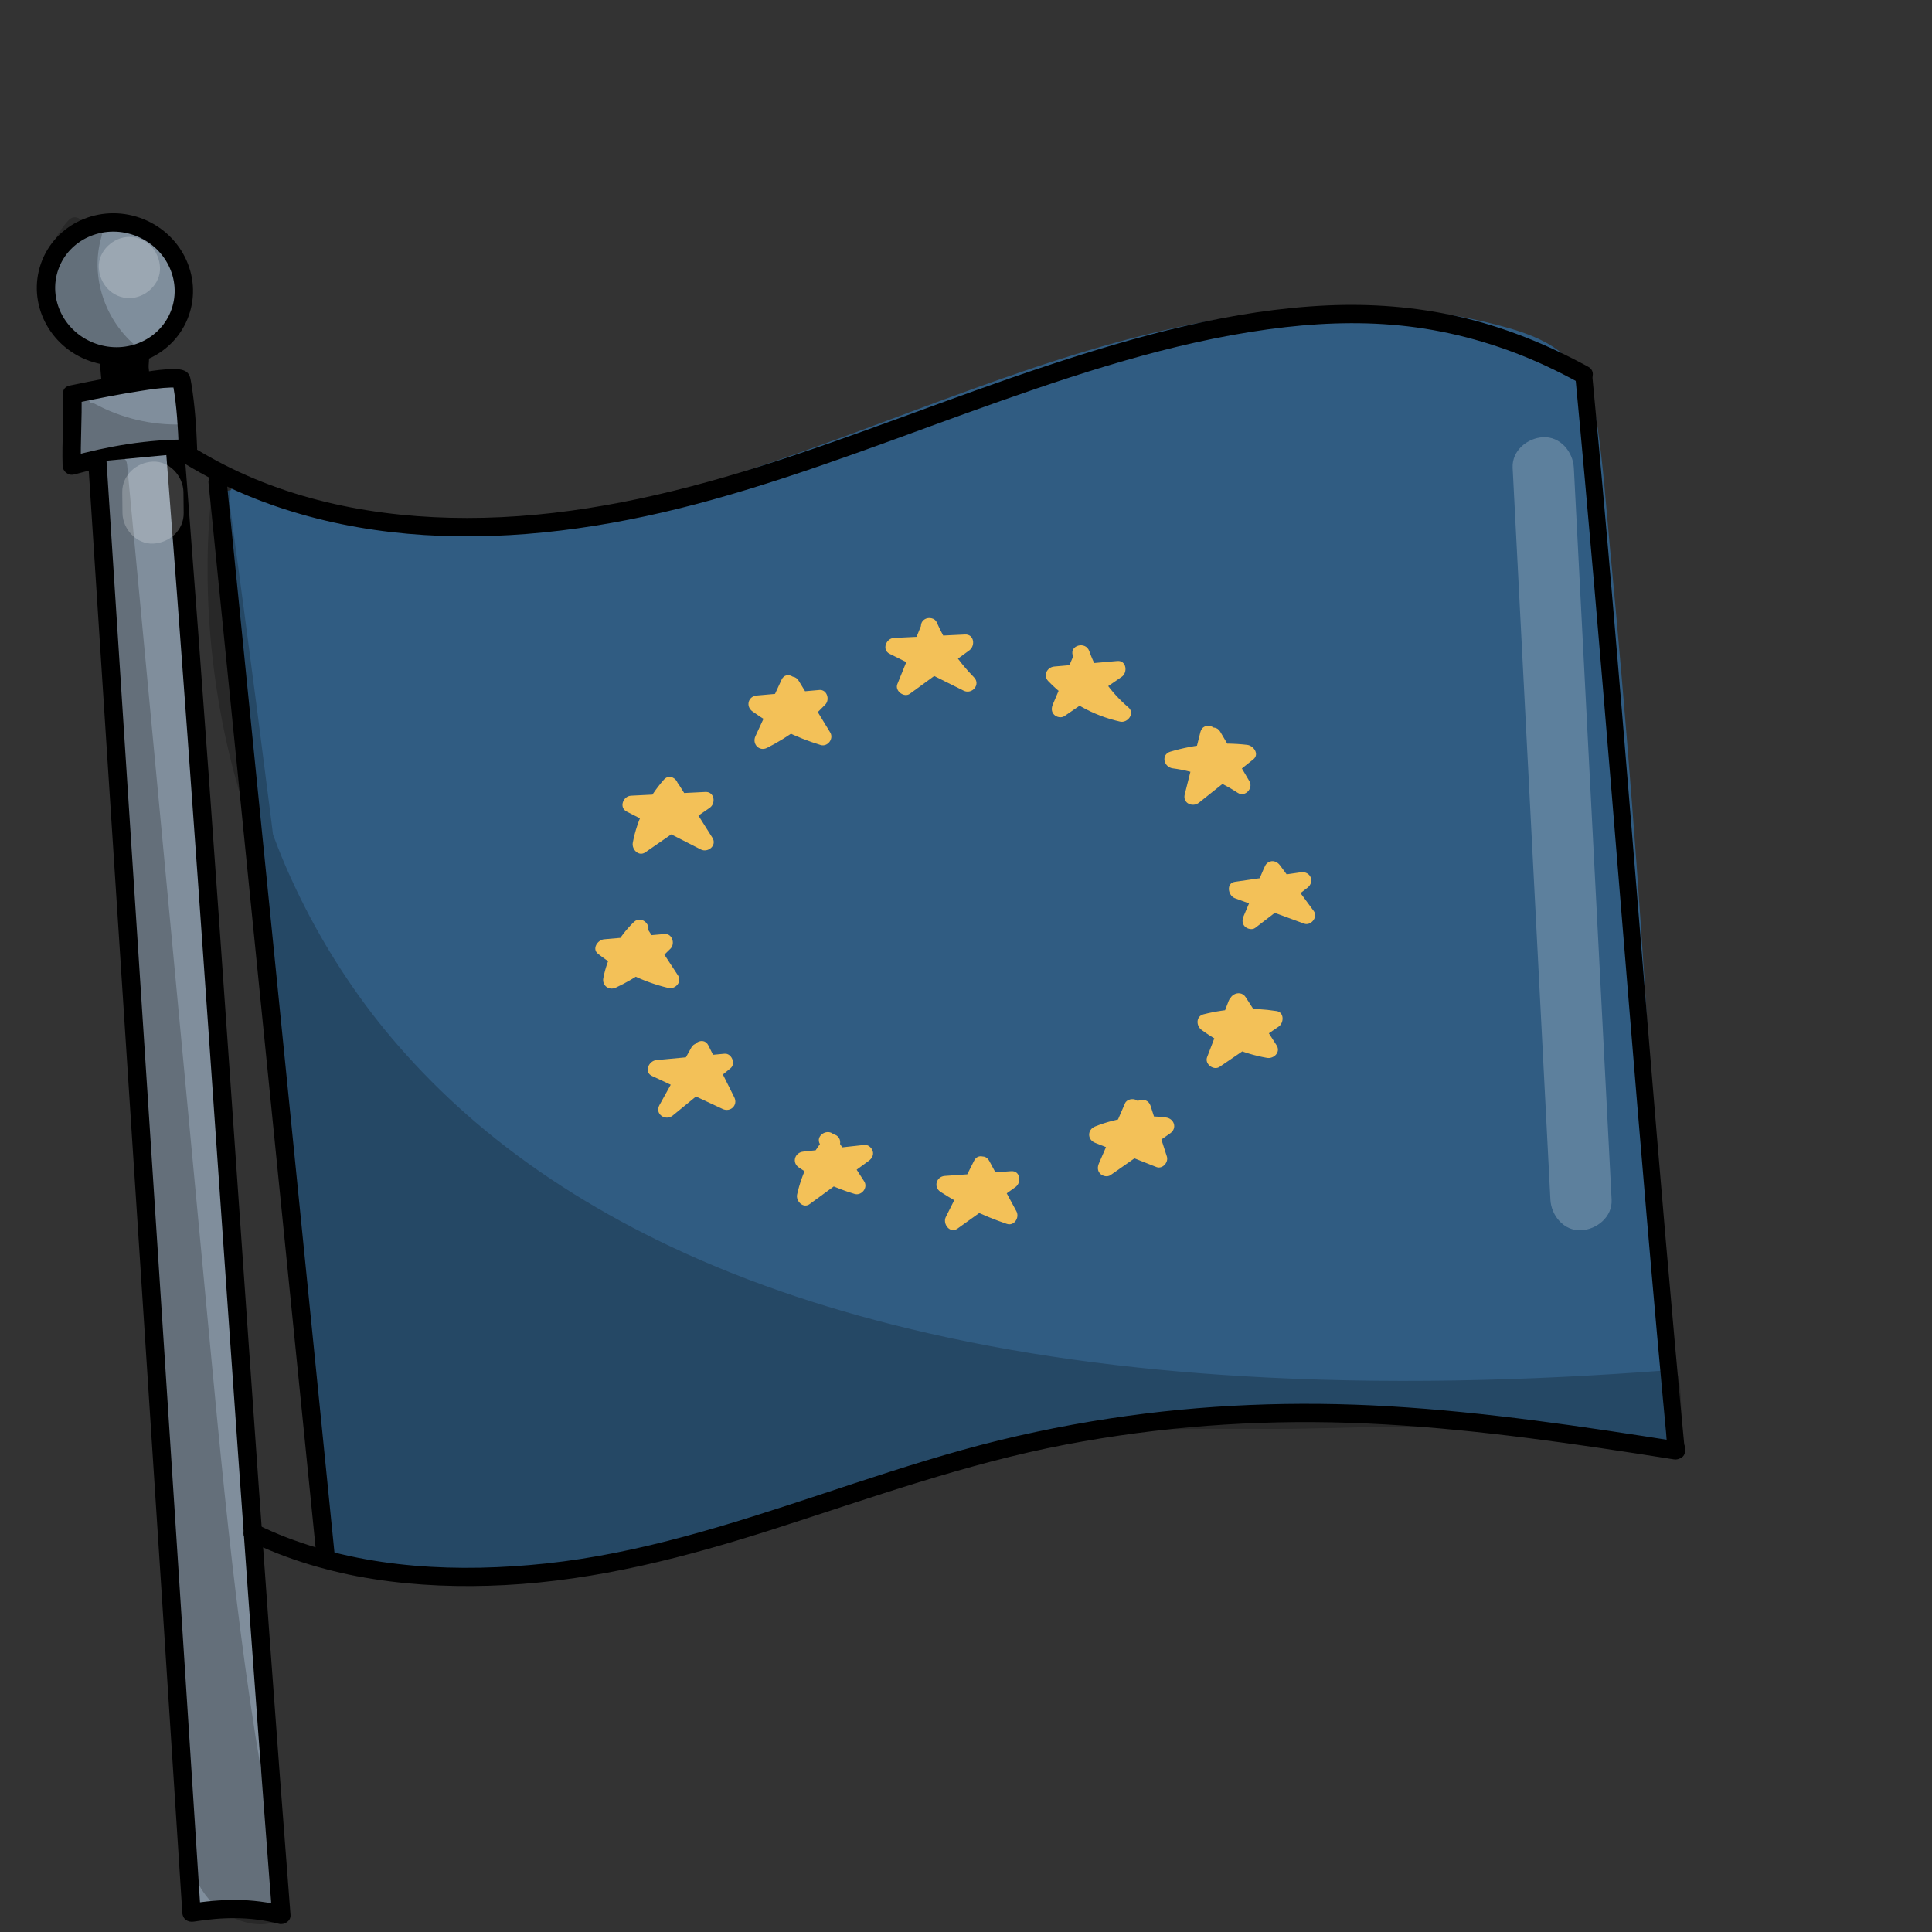 <?xml version="1.0" encoding="utf-8"?>
<!-- Generator: Adobe Adobe Illustrator 24.2.0, SVG Export Plug-In . SVG Version: 6.00 Build 0)  -->
<svg version="1.1" xmlns="http://www.w3.org/2000/svg" xmlns:xlink="http://www.w3.org/1999/xlink" x="0px" y="0px"
	 viewBox="0 0 1700.79 1700.79" style="enable-background:new 0 0 1700.79 1700.79;" xml:space="preserve">
<rect x="0" y="0" width="1700.79" height="1700.79" fill="#333333" stroke="none"/>
<style type="text/css">
	.st0{fill:#305C82;}
	.st1{fill:#808E9C;}
	.st2{fill:#7F8E9C;stroke:#000000;stroke-width:16.166;stroke-miterlimit:10;}
	.st3{opacity:0.22;}
	.st4{fill:#FFFFFF;}
	.st5{fill:#F3C158;}
</style>
<g id="Ebene_10">
</g>
<g id="Ebene_4">
</g>
<g id="Ebene_9">
	<g>
		<path class="st0" d="M204.49,438.62c35.62,307.91,65.97,616.42,91.02,925.37c105.67,29.72,218.95,16.03,325.26-11.28
			c106.32-27.3,208.99-67.87,315.94-92.57c171.48-39.61,352.5-37.27,522.9,6.77c-9.25-290.59-28.69-580.85-58.27-870.08
			c-2.64-25.8-6.14-53.44-23.41-72.78c-13.68-15.32-33.9-22.91-53.65-28.52c-122.8-34.89-254.87-13.75-376.83,23.97
			s-238.72,91.63-362.21,123.99s-258.58,41.76-375.78-8.84"/>
		<g>
			<path class="st0" d="M196.99,438.62c13.88,120.02,26.97,240.13,39.25,360.32c12.28,120.19,23.76,240.47,34.43,360.81
				c6.04,68.06,11.81,136.14,17.34,204.24c0.27,3.34,2.14,6.3,5.51,7.23c150.92,41.98,306.95-1.4,451.47-47.23
				c74.66-23.68,149.2-48.27,226.14-63.58c75.21-14.97,151.97-21.81,228.64-20.74c86.98,1.22,173.62,12.79,257.87,34.47
				c4.58,1.18,9.65-2.27,9.49-7.23c-4.8-150.28-12.29-300.46-22.52-450.47c-5.09-74.59-10.84-149.13-17.27-223.61
				c-3.21-37.24-6.6-74.47-10.15-111.68c-3.38-35.39-5.7-71.19-11.02-106.35c-4.58-30.3-16.72-57.52-44.58-72.85
				c-13.79-7.58-29.1-12.14-44.25-16.1c-16.37-4.28-32.98-7.6-49.72-10.03c-68.78-10-138.63-5.38-206.74,7.39
				c-140.28,26.29-270.12,87.78-405.14,131.64c-126.6,41.13-265.83,67.69-396.65,29.66c-15.58-4.53-30.92-9.94-45.83-16.33
				c-8.78-3.76-16.43,9.16-7.57,12.95c123.04,52.71,261.92,41.8,388.41,7.78c136.15-36.62,263.89-98.74,400.12-135.09
				c66.77-17.81,135.62-29.51,204.9-28.46c34.66,0.52,69.23,4.3,103,12.19c28.98,6.77,62.95,14.95,78.34,43.16
				c7.02,12.86,9.91,27.74,11.81,42.12c2.25,17,3.63,34.14,5.33,51.2c3.69,37.2,7.21,74.41,10.57,111.64
				c6.64,73.63,12.62,147.32,17.94,221.06c10.71,148.3,18.76,296.8,24.15,445.39c0.66,18.26,1.28,36.53,1.87,54.79
				c3.16-2.41,6.33-4.82,9.49-7.23c-148.96-38.32-305.42-45.23-457.21-20.47c-77.32,12.61-152.21,34.96-226.74,58.66
				c-73.65,23.41-147.34,47.65-223.39,62.13c-84.67,16.12-173.03,20.06-256.77-3.23c1.84,2.41,3.67,4.82,5.51,7.23
				c-9.77-120.42-20.33-240.78-31.71-361.06c-11.37-120.28-23.55-240.49-36.53-360.6c-7.34-67.93-14.94-135.83-22.79-203.7
				C210.89,429.14,195.88,429.03,196.99,438.62L196.99,438.62z"/>
		</g>
	</g>
</g>
<g id="Ebene_7">
	<g>
		<path class="st1" d="M63.65,347.57c0.5,14.71-0.96,47.61-0.46,62.32c33.16-9.1,65.77-15.31,102.29-14.86
			c-1.4-40.83-5.87-60.8-5.87-60.8s0.72-7.15-96.26,13.02"/>
		<g>
			<path d="M55.56,347.57c0.64,20.77-1.1,41.55-0.46,62.32c0.16,5.23,5.04,9.21,10.23,7.79c32.81-8.96,66.04-14.88,100.14-14.57
				c4.26,0.04,8.24-3.74,8.08-8.08c-0.68-18.95-1.98-37.95-5.01-56.68c-0.25-1.57-0.5-3.14-0.83-4.7c-0.2-0.99-0.67-3.71-0.03,0.58
				c-0.36-2.39-0.76-4.24-2.57-6.01c-3.02-2.96-7.62-3.23-11.59-3.29c-8.59-0.12-17.26,1.22-25.74,2.4
				c-22.35,3.11-44.52,7.56-66.6,12.14c-10.18,2.11-5.87,17.7,4.3,15.59c19.55-4.06,39.15-7.95,58.89-11
				c8.66-1.34,16.81-2.62,26.32-2.92c1.92-0.06,3.84,0.16,5.74,0.11c1.4-0.03-2.57-0.66-0.47-0.03c1.35,0.41,0.46,0.31-0.95-0.49
				c-2.09-1.18-2.48-3.56-3.49-6.49c0.6,1.74,0.73,4.33,1.05,6.16c3.01,17.22,4.16,36.26,4.82,54.64c2.69-2.69,5.39-5.39,8.08-8.08
				c-35.46-0.32-70.32,5.83-104.44,15.15c3.41,2.6,6.82,5.2,10.23,7.79c-0.64-20.77,1.1-41.55,0.46-62.32
				C71.41,337.19,55.24,337.15,55.56,347.57L55.56,347.57z"/>
		</g>
	</g>
	<g>
		<path class="st1" d="M85.71,406.34c27.24,423.33,55.64,854.18,82.88,1277.51c26.8-4.36,49.92-5.91,79.1,1.96
			c-33.09-422.61-60.12-863.36-93.21-1285.97"/>
		<g>
			<path d="M77.62,406.34c10.7,166.32,21.51,332.64,32.33,498.95c10.81,165.97,21.63,331.95,32.4,497.92
				c6.07,93.54,12.12,187.09,18.14,280.63c0.36,5.66,4.85,8.66,10.23,7.79c25.28-4.06,49.88-4.58,74.8,1.96
				c4.74,1.24,10.65-2.43,10.23-7.79c-6.49-82.89-12.7-165.8-18.74-248.73c-6.13-84.16-12.09-168.33-17.98-252.5
				c-5.89-84.05-11.71-168.11-17.59-252.16c-5.86-83.82-11.76-167.65-17.82-251.46c-6.04-83.47-12.23-166.93-18.69-250.38
				c-0.79-10.25-1.59-20.5-2.39-30.74c-0.81-10.3-16.98-10.39-16.17,0c6.49,82.89,12.7,165.8,18.74,248.73
				c6.13,84.16,12.09,168.33,17.98,252.5c5.89,84.05,11.71,168.11,17.59,252.16c5.86,83.82,11.76,167.65,17.82,251.46
				c6.04,83.47,12.23,166.93,18.69,250.38c0.79,10.25,1.59,20.5,2.39,30.74c3.41-2.6,6.82-5.2,10.23-7.79
				c-27.85-7.31-55.19-6.49-83.39-1.96c3.41,2.6,6.82,5.2,10.23,7.79c-10.7-166.32-21.51-332.64-32.33-498.95
				c-10.81-165.97-21.63-331.95-32.4-497.92c-6.07-93.54-12.12-187.09-18.14-280.63C93.12,396.01,76.95,395.93,77.62,406.34
				L77.62,406.34z"/>
		</g>
	</g>
	<g>
		<g>
			<path d="M86.69,315.87c2.66,8.47,1.42,17.7,4.09,26.2c3.1,9.89,18.71,5.67,15.59-4.3c-2.66-8.47-1.42-17.7-4.09-26.2
				C99.18,301.68,83.57,305.9,86.69,315.87L86.69,315.87z"/>
		</g>
	</g>
	<g>
		<g>
			<path d="M114.84,312.63c0.34,2.08,0.19,4.45-0.05,6.83c-0.35,3.37,0.11,6.64,0.66,9.97c0.71,4.31,6.05,6.72,9.94,5.65
				c4.57-1.26,6.36-5.62,5.65-9.94c-0.34-2.08-0.19-4.45,0.05-6.83c0.35-3.37-0.11-6.64-0.66-9.97c-0.71-4.31-6.05-6.72-9.94-5.65
				C115.91,303.94,114.12,308.3,114.84,312.63L114.84,312.63z"/>
		</g>
	</g>
	<g>
		<g>
			<path d="M163.65,408.81c67.65,41.07,145.96,59.99,224.57,62.92c80.73,3.01,161.29-10.24,238.88-31.81
				c86.53-24.07,170.03-57.46,254.66-87.24c80.93-28.48,164.43-54.98,250.02-64.69c38.13-4.33,76.92-5,115,0.26
				c39.54,5.47,78.18,17.13,114.36,33.96c9.81,4.56,19.43,9.48,28.92,14.67c9.13,4.99,17.3-8.96,8.16-13.96
				c-36.2-19.78-74.78-35.36-115.08-44.42c-37.5-8.43-76.1-11.35-114.47-9.63c-84.15,3.78-167.19,26.74-246.76,53.03
				c-85.23,28.15-168.44,62.12-254.08,89.06c-78.58,24.72-159.32,42.92-241.97,44.85c-78.3,1.84-158.12-10.76-228.4-46.62
				c-8.73-4.45-17.27-9.25-25.65-14.34C162.89,389.44,154.76,403.41,163.65,408.81L163.65,408.81z"/>
		</g>
	</g>
	<g>
		<g>
			<path d="M218.52,1356.18c69.6,34.1,149.01,43.17,225.68,39.22c81.65-4.21,160.15-24.69,237.67-49.55
				c84.78-27.19,168.55-57.44,256.24-74.14c82.34-15.68,166.03-21.95,249.79-19.17c84.44,2.8,168.31,14.05,251.73,26.86
				c11.29,1.74,22.58,3.5,33.87,5.29c10.18,1.61,14.56-13.97,4.3-15.59c-84.4-13.33-169.12-25.99-254.48-31.08
				c-82.31-4.9-164.72-1.75-246.26,10.68c-43.84,6.68-87.22,15.85-129.95,27.75c-42.37,11.8-84.1,25.74-125.85,39.54
				c-78.65,25.99-157.93,51.63-240.67,60.38c-76.33,8.07-156.27,4.7-228.58-23.04c-8.62-3.31-17.05-7.03-25.34-11.09
				C217.38,1337.66,209.17,1351.6,218.52,1356.18L218.52,1356.18z"/>
		</g>
	</g>
	<g>
		<g>
			<path d="M183.54,424.82c12.41,123.37,24.81,246.75,37.22,370.12c12.34,122.71,24.68,245.42,37.02,368.13
				c6.94,68.98,13.87,137.97,20.81,206.95c0.44,4.34,3.4,8.08,8.08,8.08c4.03,0,8.52-3.71,8.08-8.08
				c-12.41-123.37-24.81-246.75-37.22-370.12c-12.34-122.71-24.68-245.42-37.02-368.13c-6.94-68.98-13.87-137.97-20.81-206.95
				c-0.44-4.34-3.4-8.08-8.08-8.08C187.59,416.73,183.1,420.45,183.54,424.82L183.54,424.82z"/>
		</g>
	</g>
	
		<ellipse transform="matrix(0.333 -0.943 0.943 0.333 -172.859 265.303)" class="st2" cx="101.14" cy="254.86" rx="58.7" ry="60.91"/>
	<g>
		<g>
			<path d="M109.12,333.68c2.07-0.39,4.15-0.77,6.22-1.16c1.89-0.35,3.89-2.11,4.83-3.71c1.01-1.73,1.44-4.29,0.81-6.23
				c-0.63-1.96-1.84-3.84-3.71-4.83c-2.01-1.06-3.99-1.23-6.23-0.81c-2.07,0.39-4.15,0.77-6.22,1.16c-1.89,0.35-3.89,2.11-4.83,3.71
				c-1.01,1.73-1.44,4.29-0.81,6.23c0.63,1.96,1.84,3.84,3.71,4.83C104.9,333.93,106.88,334.1,109.12,333.68L109.12,333.68z"/>
		</g>
	</g>
	<g class="st3">
		<path d="M196.55,419.4c0,0-165.24,906.03,1273.27,794.87c4.54,21.81-0.62,38.51,5.84,62.62
			c-132.47-22.04-169.6-32.45-286.62-28.01s-242.81-10.18-350.94,32.15c-206.02,80.66-384.27,93.86-449.97,102
			c-20.47,2.54-85.1-0.11-101.47-13.01c-17-13.4,53.85,148.93-95.05-945.21"/>
		<g>
			<path d="M188.76,417.25c-1.58,8.68-2.52,17.52-3.37,26.29c-2.12,21.82-2.89,43.77-2.64,65.68c0.36,32.59,3.11,65.12,7.96,97.35
				c5.92,39.35,15.26,78.19,28.11,115.85c14.93,43.74,34.5,85.94,58.61,125.38c27.66,45.24,61.22,86.9,99.28,123.8
				c44.41,43.06,94.88,79.77,148.65,110.26c65.88,37.35,136.75,65.64,209.31,87.05c90.44,26.68,183.8,42.8,277.54,52.24
				c118.93,11.98,238.83,13.01,358.16,7.4c33.18-1.56,66.34-3.66,99.46-6.21c-2.6-1.98-5.2-3.96-7.79-5.93
				c4.05,20.76,0.56,41.89,5.84,62.62c3.31-3.31,6.63-6.63,9.94-9.94c-58.68-9.78-117.35-21.85-176.72-26.81
				c-63.05-5.27-126.38-0.38-189.54-0.52c-72.02-0.15-145.01-1.44-215.82,13.74c-37,7.93-71.4,22.76-106.97,35.24
				c-35.49,12.45-71.47,23.5-107.8,33.2c-96.35,25.72-194.64,40.5-293.65,51.1c-22.08,2.36-45.62,0.76-67.47-2.81
				c-9.38-1.53-19.49-3.25-27.73-8.21c-2.51-1.51,3.94,1.83-1.53-1.1c-0.07-0.04-0.12-0.1-0.19-0.14c-0.16-0.08-0.3-0.2-0.45-0.28
				c-4.43-2.51-10.18-1.58-12.9,2.97c-5.12,8.59,5.89,19.31,13.72,11.57c5.32-5.26,5.16-16.04,5.64-22.77
				c1.53-21.28,0.68-42.79-0.18-64.08c-1.88-46.39-5.58-92.71-9.67-138.96c-7.13-80.7-15.86-161.25-25.15-241.72
				C247,784.46,231.07,659.58,214.5,534.79c-4.97-37.38-10-74.76-15.08-112.13c-0.59-4.36-6.13-6.65-9.94-5.65
				c-4.68,1.23-6.23,5.64-5.65,9.94c18.23,134,35.81,268.09,51.97,402.35c10.72,89.05,20.88,178.18,29.55,267.46
				c5.22,53.81,10.01,107.7,13.14,161.67c1.59,27.38,3,54.9,2.36,82.34c-0.15,6.4-0.47,12.79-1.11,19.16
				c-0.06,0.56-0.14,1.12-0.2,1.68c-0.17,1.73,0.49-2.74,0.06-0.51c-0.16,0.82-0.25,1.65-0.42,2.47c-0.23,1.17-0.7,2.35-0.88,3.52
				c-0.29,1.89,1.37-2.12-0.05-0.09c1.4-2,3.24-3.52,6.21-3.5c2.97,0.02,5.45,1.84,6.47,3.54c0.58,0.97,0.96,3.12,0.96,3.21
				c0.08,4.16-4.22,7.85-9.02,6.68c1.55,0.38-2.8-1.17-0.44-0.08c-3.61-1.67-0.42-0.24,0.82,0.62c1.56,1.08,3.21,1.97,4.93,2.77
				c4.66,2.17,9.57,3.74,14.55,4.98c12.14,3.01,24.73,4.49,37.18,5.51c36.07,2.97,71.31-2.11,107.06-6.42
				c51.73-6.23,103.24-14.24,154.26-24.87c69.05-14.39,137.18-33.36,203.54-57.3c33.79-12.19,66.46-25.39,101.84-32.44
				c34.88-6.94,70.43-9.76,105.93-10.99c36.06-1.25,72.14-0.82,108.21-0.8c34.6,0.02,69.13-1.48,103.72-1.91
				c52.06-0.64,103.18,4.23,154.51,12.64c31.54,5.17,63.01,10.76,94.54,16.01c5.98,1,11.58-3.53,9.94-9.94
				c-5.25-20.58-1.79-41.85-5.84-62.62c-0.63-3.23-4.48-6.19-7.79-5.93c-125.46,9.66-251.63,12.86-377.3,5.25
				c-98.64-5.98-197.1-18.67-293.22-41.94c-76.17-18.44-151.01-43.52-221.41-78.14c-57.15-28.1-111.57-62.54-159.56-103.66
				c-21.36-18.3-41.57-37.93-60.39-58.84c-17.68-19.64-32.49-38.31-47.3-59.66c-13.89-20.02-26.58-40.88-37.98-62.41
				c-5.37-10.15-10.46-20.45-15.26-30.88c-5.12-11.13-8.26-18.5-12.55-29.37c-15.11-38.23-26.47-77.92-34.14-118.3
				c-1.71-8.99-3.24-18.01-4.58-27.05c-0.33-2.19-0.64-4.39-0.95-6.58c-0.13-0.91-0.25-1.81-0.37-2.72
				c0.34,2.54-0.19-1.47-0.28-2.17c-0.55-4.24-1.05-8.49-1.52-12.75c-1.74-15.89-2.94-31.84-3.59-47.82
				c-0.98-24.37-0.71-48.81,1.07-73.14c0.56-7.69,1.28-15.37,2.21-23.03c0.16-1.35,0.35-2.7,0.51-4.06
				c0.27-2.17-0.36,2.46-0.05,0.38c0.08-0.57,0.16-1.15,0.24-1.72c0.22-1.51,0.45-3.01,0.69-4.51c0.08-0.5,0.16-1,0.25-1.5
				C206.2,411.38,190.62,407.02,188.76,417.25L188.76,417.25z"/>
		</g>
	</g>
	<g class="st3">
		<path d="M81.55,206.15c-11.24,37.14,2.91,81,34.08,105.64c-25.89-0.53-51.08-17.31-61.52-40.97s-5.51-52.86,12.02-71.29"/>
		<g>
			<path d="M73.76,204c-11.92,40.63,3.25,87.06,36.16,113.5c1.91-4.6,3.81-9.2,5.72-13.8c-22.76-0.74-44.35-14.94-53.93-35.64
				c-9.48-20.49-5.13-46.36,10.15-62.83c7.07-7.62-4.34-19.08-11.43-11.43c-20.09,21.66-25.37,54.13-13.28,81.09
				c11.88,26.48,39.75,44.05,68.49,44.97c6.55,0.21,11.28-9.33,5.72-13.8c-28.63-23.01-42.45-62.18-32-97.78
				C92.28,198.29,76.68,194.02,73.76,204L73.76,204z"/>
		</g>
	</g>
	<g class="st3">
		<path d="M79.34,362.46c24.66,13.51,52.95,20.26,80.82,19.3c-23.46,4.06-46.91,8.13-70.37,12.19c-4.51,0.78-9.28,1.54-13.64-0.04
			c-6.82-2.48-10.58-10.2-10.58-17.33c0-7.13,2.94-13.83,5.84-20.29"/>
		<g>
			<path d="M75.26,369.44c26.02,14.06,55.31,21.25,84.9,20.4c-0.72-5.29-1.43-10.58-2.15-15.88c-20.52,3.56-41.05,7.11-61.57,10.67
				c-6.31,1.09-17.05,5.3-21.15-1.72c-4.11-7.02,0.16-15.93,3.11-22.54c1.78-3.98,1.16-8.69-2.9-11.06
				c-3.45-2.02-9.27-1.11-11.06,2.9c-4.62,10.37-9.29,21.77-5.57,33.2c3.59,11.05,13.14,18.18,24.91,17.43
				c12.82-0.81,25.81-4.16,38.46-6.35c13.36-2.31,26.71-4.63,40.07-6.94c9.03-1.56,6.85-16.14-2.15-15.88
				c-26.78,0.77-53.16-5.45-76.74-18.19C74.26,350.53,66.09,364.49,75.26,369.44L75.26,369.44z"/>
		</g>
	</g>
	<g class="st3">
		<path d="M103.77,408.75c24.1,255.69,48.21,511.37,72.31,767.06c15.98,169.51,32.04,339.57,69.72,506.18
			c-20.91,10.96-48.56-2.48-61.32-22.75c-12.76-20.27-14.52-45.03-15.93-68.65c-23.51-394.67-47.02-789.35-70.54-1184.02"/>
		<g>
			<path d="M95.69,408.75c15.83,167.93,31.66,335.85,47.49,503.78c7.88,83.54,15.75,167.08,23.63,250.62
				c7.73,82,15.35,164.03,25.3,245.8c11.24,92.35,25.43,184.4,45.89,275.19c1.24-3.04,2.48-6.09,3.71-9.13
				c-13.24,6.52-29.19,0.82-39.85-8.12c-13.72-11.52-19.52-28.9-22.39-46.05c-3.28-19.56-3.42-39.76-4.59-59.52
				c-1.31-22.07-2.63-44.14-3.94-66.2c-5.23-87.85-10.47-175.69-15.7-263.54c-5.26-88.27-10.52-176.54-15.78-264.81
				c-5.23-87.85-10.47-175.69-15.7-263.54c-5.23-87.85-10.47-175.69-15.7-263.54c-0.66-11.03-1.31-22.07-1.97-33.1
				c-0.62-10.34-16.79-10.41-16.17,0c5.41,90.82,10.82,181.63,16.23,272.45c5.39,90.39,10.77,180.79,16.16,271.18
				s10.77,180.79,16.16,271.18c5.41,90.82,10.82,181.63,16.23,272.45c1.34,22.49,2.68,44.98,4.02,67.48
				c1.24,20.89,1.67,42.05,5,62.75c2.86,17.81,9.04,35.88,21.53,49.31c10.75,11.55,25.96,19.65,41.84,20.55
				c7.99,0.45,15.65-1.44,22.79-4.95c3.29-1.62,4.46-5.81,3.71-9.13c-36.27-160.89-52.55-325.22-68.02-489.14
				c-15.76-166.98-31.48-333.96-47.22-500.94c-8.83-93.67-17.66-187.34-26.49-281C110.88,398.49,94.71,398.38,95.69,408.75
				L95.69,408.75z"/>
		</g>
	</g>
	<g class="st3">
		<g>
			<path class="st4" d="M1331.61,411.82c4.32,83.78,8.65,167.55,12.97,251.33s8.65,167.55,12.97,251.33
				c2.44,47.21,4.87,94.41,7.31,141.62c0.73,14.05,11.87,27.62,26.94,26.94c13.98-0.63,27.72-11.87,26.94-26.94
				c-4.32-83.78-8.65-167.55-12.97-251.33s-8.65-167.55-12.97-251.33c-2.44-47.21-4.87-94.41-7.31-141.62
				c-0.73-14.05-11.87-27.62-26.94-26.94C1344.58,385.5,1330.84,396.74,1331.61,411.82L1331.61,411.82z"/>
		</g>
	</g>
	<g class="st3">
		<g>
			<path class="st4" d="M113.91,262.41c14.09,0,27.6-12.39,26.94-26.94c-0.65-14.6-11.84-26.94-26.94-26.94
				c-14.09,0-27.6,12.39-26.94,26.94C87.62,250.07,98.81,262.41,113.91,262.41L113.91,262.41z"/>
		</g>
	</g>
	<g class="st3">
		<g>
			<path class="st4" d="M107.62,433.32c0.07,6.1,0.13,12.2,0.2,18.3c0.15,14.09,12.28,27.6,26.94,26.94
				c14.47-0.65,27.11-11.84,26.94-26.94c-0.07-6.1-0.13-12.2-0.2-18.3c-0.15-14.09-12.28-27.6-26.94-26.94
				C120.09,407.03,107.45,418.22,107.62,433.32L107.62,433.32z"/>
		</g>
	</g>
</g>
<g id="Ebene_8">
</g>
<g id="Ebene_12">
</g>
<g id="Ebene_13">
	<g>
		<g>
			<path d="M1386.65,329.9c11.69,122.99,22.09,246.1,32.22,369.23c10.2,123.92,20.12,247.87,30.75,371.76
				c5.9,68.69,12.02,137.37,18.54,206c0.91,9.53,15.91,9.62,15,0c-11.69-122.99-22.09-246.1-32.22-369.23
				c-10.2-123.92-20.12-247.87-30.75-371.76c-5.9-68.69-12.02-137.37-18.54-206C1400.74,320.37,1385.73,320.28,1386.65,329.9
				L1386.65,329.9z"/>
		</g>
	</g>
</g>
<g id="Ebene_11">
	<g>
		<path class="st5" d="M952.78,577.9c-6.49,15.33-12.98,30.67-19.47,46c16.77-11.5,33.55-23.01,50.32-34.51
			c-18.51,1.63-37.03,3.25-55.54,4.88c15.99,16.91,37.17,28.84,59.92,33.74c-16.57-13.91-29.27-32.38-36.35-52.82"/>
		<g>
			<path class="st5" d="M946.31,574.12c-6.49,15.33-12.98,30.67-19.47,46c-1.32,3.13-1.4,6.52,1.17,9.09
				c2.23,2.23,6.37,3.04,9.09,1.17c16.77-11.5,33.55-23.01,50.32-34.51c5.56-3.81,4.25-14.68-3.79-13.98
				c-18.51,1.63-37.03,3.25-55.54,4.88c-6.35,0.56-10.05,7.85-5.3,12.8c17.07,17.79,39.16,30.3,63.23,35.67
				c6.75,1.51,13.38-7.36,7.3-12.54c-15.59-13.28-27.57-30.17-34.42-49.51c-3.2-9.04-17.7-5.15-14.46,3.99
				c7.69,21.73,20.7,41.16,38.28,56.13c2.43-4.18,4.86-8.36,7.3-12.54c-21.71-4.84-41.2-15.75-56.61-31.81
				c-1.77,4.27-3.54,8.54-5.3,12.8c18.51-1.63,37.03-3.25,55.54-4.88c-1.26-4.66-2.52-9.32-3.79-13.98
				c-16.77,11.5-33.55,23.01-50.32,34.51c3.42,3.42,6.84,6.84,10.26,10.26c6.49-15.33,12.98-30.67,19.47-46
				c1.59-3.76,1.1-7.99-2.69-10.26C953.44,569.55,947.89,570.39,946.31,574.12L946.31,574.12z"/>
		</g>
	</g>
	<g>
		<path class="st5" d="M818.08,552.81c-6.97,17.15-13.93,34.3-20.9,51.45c17.44-12.73,34.89-25.46,52.33-38.2
			c-20.86,1.01-41.72,2.02-62.57,3.03c21.72,10.81,43.43,21.62,65.15,32.43c-14.32-14.36-25.93-31.43-34.01-50.03"/>
		<g>
			<path class="st5" d="M810.85,550.82c-6.97,17.15-13.93,34.3-20.9,51.45c-2.4,5.9,5.92,12.19,11.02,8.47
				c17.44-12.73,34.89-25.47,52.33-38.2c5.49-4.01,4.34-14.37-3.79-13.98c-20.86,1.01-41.72,2.02-62.57,3.03
				c-6.93,0.34-10.85,10.46-3.79,13.98c21.72,10.81,43.43,21.62,65.15,32.43c7.42,3.69,15.31-5.47,9.09-11.78
				c-13.89-14.08-24.86-30.42-32.84-48.51c-1.65-3.74-7.03-4.53-10.26-2.69c-3.85,2.19-4.32,6.58-2.69,10.26
				c8.46,19.19,20.45,36.62,35.19,51.55c3.03-3.93,6.06-7.85,9.09-11.78c-21.72-10.81-43.43-21.62-65.15-32.43
				c-1.26,4.66-2.52,9.32-3.79,13.98c20.86-1.01,41.72-2.02,62.57-3.03c-1.26-4.66-2.52-9.32-3.79-13.98
				c-17.44,12.73-34.89,25.47-52.33,38.2c3.67,2.82,7.34,5.65,11.02,8.47c6.97-17.15,13.93-34.3,20.9-51.45
				c1.54-3.78-1.67-8.21-5.24-9.23C815.8,544.36,812.36,547.08,810.85,550.82L810.85,550.82z"/>
		</g>
	</g>
	<g>
		<path class="st5" d="M694.55,602.06c-7.68,16.61-15.37,33.21-23.05,49.82c18.58-9.27,35.51-21.85,49.76-36.97
			c-18.36,1.62-36.71,3.24-55.07,4.87c17.58,12.8,37.35,22.58,58.19,28.81c-9.26-15.2-18.53-30.4-27.79-45.59"/>
		<g>
			<path class="st5" d="M688.08,598.27c-7.68,16.61-15.37,33.21-23.05,49.82c-3.14,6.79,3.28,13.79,10.26,10.26
				c19.13-9.67,36.5-22.61,51.27-38.14c4.14-4.35,1.49-13.4-5.3-12.8c-18.36,1.62-36.71,3.24-55.07,4.87
				c-7.61,0.67-9.94,9.54-3.79,13.98c18.21,13.13,38.5,23.04,59.98,29.57c6.24,1.9,11.84-5.49,8.47-11.02
				c-9.26-15.2-18.53-30.4-27.79-45.59c-5.02-8.23-18-0.7-12.95,7.57c9.26,15.2,18.53,30.4,27.79,45.59
				c2.82-3.67,5.65-7.34,8.47-11.02c-20.29-6.17-39.19-15.66-56.4-28.06c-1.26,4.66-2.52,9.32-3.79,13.98
				c18.36-1.62,36.71-3.24,55.07-4.87c-1.77-4.27-3.54-8.54-5.3-12.8c-13.97,14.69-30.14,26.65-48.24,35.8
				c3.42,3.42,6.84,6.84,10.26,10.26c7.68-16.61,15.37-33.21,23.05-49.82C705.06,597.14,692.13,589.51,688.08,598.27L688.08,598.27z
				"/>
		</g>
	</g>
	<g>
		<path class="st5" d="M589.77,691.62c-13.08,14.62-22,32.92-25.47,52.23c18.89-13.06,37.79-26.11,56.68-39.17
			c-21.83,1.1-43.65,2.2-65.48,3.29c21.74,11.12,43.47,22.23,65.21,33.35c-9.93-15.74-19.85-31.47-29.78-47.21"/>
		<g>
			<path class="st5" d="M584.46,686.32c-13.9,15.8-23.5,34.82-27.4,55.54c-1.09,5.82,5.16,12.51,11.02,8.47
				c18.89-13.06,37.79-26.11,56.68-39.17c5.68-3.92,4.2-14.38-3.79-13.98c-21.83,1.1-43.65,2.2-65.48,3.29
				c-6.97,0.35-10.8,10.39-3.79,13.98c21.74,11.12,43.47,22.23,65.21,33.35c6.34,3.24,14.49-3.56,10.26-10.26
				c-9.93-15.74-19.85-31.47-29.78-47.21c-5.14-8.14-18.12-0.63-12.95,7.57c9.93,15.74,19.85,31.47,29.78,47.21
				c3.42-3.42,6.84-6.84,10.26-10.26c-21.74-11.12-43.47-22.23-65.21-33.35c-1.26,4.66-2.52,9.32-3.79,13.98
				c21.83-1.1,43.65-2.19,65.48-3.29c-1.26-4.66-2.52-9.32-3.79-13.98c-18.89,13.06-37.79,26.11-56.68,39.17
				c3.67,2.82,7.35,5.65,11.02,8.47c3.41-18.16,11.31-35.02,23.54-48.92C601.43,689.7,590.86,679.06,584.46,686.32L584.46,686.32z"
				/>
		</g>
	</g>
	<g>
		<path class="st5" d="M563.27,817.03c-12.84,12.19-21.69,28.51-24.91,45.92c17.46-8,33.39-19.34,46.66-33.22
			c-17.75,1.55-35.51,3.1-53.26,4.65c17.17,13.51,37.34,23.19,58.62,28.13c-9.28-14.17-18.56-28.33-27.84-42.5"/>
		<g>
			<path class="st5" d="M557.97,811.72c-13.71,13.27-23.18,30.49-26.84,49.23c-1.31,6.7,4.97,11.28,11.02,8.47
				c18.03-8.39,34.36-20.1,48.18-34.39c4.19-4.33,1.46-13.39-5.3-12.8c-17.75,1.55-35.51,3.1-53.26,4.65
				c-5.62,0.49-10.97,8.4-5.3,12.8c18.39,14.3,39.23,24.65,61.93,30.06c6.02,1.43,12.22-5.3,8.47-11.02
				c-9.28-14.17-18.56-28.33-27.84-42.5c-5.27-8.04-18.26-0.54-12.95,7.57c9.28,14.17,18.56,28.33,27.84,42.5
				c2.82-3.67,5.65-7.34,8.47-11.02c-20.04-4.77-39.02-13.52-55.31-26.2c-1.77,4.27-3.54,8.54-5.3,12.8
				c17.75-1.55,35.51-3.1,53.26-4.65c-1.77-4.27-3.54-8.54-5.3-12.8c-13.01,13.45-28.18,24.15-45.14,32.04
				c3.67,2.82,7.34,5.65,11.02,8.47c3.2-16.39,10.98-30.98,22.99-42.61C575.52,815.6,564.91,805,557.97,811.72L557.97,811.72z"/>
		</g>
	</g>
	<g>
		<path class="st5" d="M615.04,926.02c-9.36,16.89-18.71,33.77-28.07,50.66c16.94-13.85,33.87-27.7,50.81-41.56
			c-20.01,1.87-40.01,3.74-60.02,5.61c20.72,9.68,41.45,19.37,62.17,29.05c-7.62-15.25-15.23-30.5-22.85-45.74"/>
		<g>
			<path class="st5" d="M608.57,922.23c-9.36,16.89-18.71,33.77-28.07,50.66c-4.33,7.81,5.38,14.32,11.78,9.09
				c16.93-13.85,33.87-27.7,50.81-41.56c4.88-4,0.98-13.39-5.3-12.8c-20.01,1.87-40.01,3.74-60.02,5.61
				c-6.6,0.62-11.21,10.51-3.79,13.98c20.72,9.68,41.45,19.37,62.17,29.05c6.81,3.18,13.74-3.3,10.26-10.26
				c-7.62-15.25-15.23-30.5-22.85-45.74c-4.31-8.64-17.26-1.05-12.95,7.57c7.62,15.25,15.23,30.5,22.85,45.74
				c3.42-3.42,6.84-6.84,10.26-10.26c-20.72-9.68-41.45-19.37-62.17-29.05c-1.26,4.66-2.52,9.32-3.79,13.98
				c20.01-1.87,40.01-3.74,60.02-5.61c-1.77-4.27-3.54-8.54-5.3-12.8c-16.94,13.85-33.87,27.7-50.81,41.56
				c3.93,3.03,7.85,6.06,11.78,9.09c9.36-16.89,18.71-33.77,28.07-50.66C626.2,921.35,613.25,913.78,608.57,922.23L608.57,922.23z"
				/>
		</g>
	</g>
	<g>
		<path class="st5" d="M732.24,1005.79c-11.49,13.71-19.56,30.25-23.29,47.74c17.37-12.71,34.75-25.43,52.12-38.14
			c-18,1.97-36.01,3.94-54.01,5.92c14.42,9.94,30.44,17.57,47.25,22.5c-8.6-13.32-17.19-26.64-25.79-39.96"/>
		<g>
			<path class="st5" d="M726.93,1000.49c-12.29,14.9-21.03,32.15-25.22,51.05c-1.28,5.75,5.35,12.62,11.02,8.47
				c17.37-12.71,34.75-25.42,52.12-38.14c2.7-1.98,4.43-5.04,3.45-8.47c-0.84-2.93-3.98-5.86-7.23-5.51
				c-18,1.97-36.01,3.94-54.01,5.92c-7.37,0.81-10.24,9.58-3.79,13.98c15.05,10.25,31.6,18.04,49.04,23.25
				c6.12,1.83,12.03-5.5,8.47-11.02c-8.6-13.32-17.19-26.64-25.79-39.96c-5.22-8.08-18.21-0.57-12.95,7.57
				c8.6,13.32,17.19,26.64,25.79,39.96c2.82-3.67,5.65-7.34,8.47-11.02c-16.26-4.87-31.43-12.19-45.46-21.74
				c-1.26,4.66-2.52,9.32-3.79,13.98c18-1.97,36.01-3.94,54.01-5.92c-1.26-4.66-2.52-9.32-3.79-13.98
				c-17.37,12.71-34.75,25.42-52.12,38.14c3.67,2.82,7.35,5.65,11.02,8.47c3.61-16.29,10.72-31.53,21.37-44.43
				c2.6-3.15,3.02-7.52,0-10.61C734.91,997.81,729.5,997.37,726.93,1000.49L726.93,1000.49z"/>
		</g>
	</g>
	<g>
		<path class="st5" d="M864.06,1025.48c-8.31,16.54-16.63,33.08-24.94,49.62c17.02-12.19,34.03-24.38,51.05-36.57
			c-19.48,1.39-38.96,2.79-58.44,4.18c17.58,11.55,36.66,20.8,56.61,27.47c-8.01-14.86-16.02-29.71-24.03-44.57"/>
		<g>
			<path class="st5" d="M857.58,1021.69c-8.31,16.54-16.63,33.08-24.94,49.62c-3.06,6.09,3.66,14.99,10.26,10.26
				c17.02-12.19,34.03-24.38,51.05-36.57c5.47-3.92,4.34-14.56-3.79-13.98c-19.48,1.39-38.96,2.79-58.44,4.18
				c-7.42,0.53-10.21,9.79-3.79,13.98c18.2,11.86,37.83,21.27,58.4,28.22c6.49,2.2,11.4-5.57,8.47-11.02
				c-8.01-14.86-16.02-29.71-24.03-44.57c-4.58-8.5-17.54-0.93-12.95,7.57c8.01,14.86,16.02,29.71,24.03,44.57
				c2.82-3.67,5.65-7.34,8.47-11.02c-19.37-6.55-37.68-15.55-54.81-26.71c-1.26,4.66-2.52,9.32-3.79,13.98
				c19.48-1.39,38.96-2.79,58.44-4.18c-1.26-4.66-2.52-9.32-3.79-13.98c-17.02,12.19-34.03,24.38-51.05,36.57
				c3.42,3.42,6.84,6.84,10.26,10.26c8.31-16.54,16.63-33.08,24.94-49.62C874.86,1020.66,861.92,1013.06,857.58,1021.69
				L857.58,1021.69z"/>
		</g>
	</g>
	<g>
		<path class="st5" d="M996.86,975.06c-7.66,17.64-15.32,35.29-22.98,52.93c17.49-12.25,34.98-24.5,52.47-36.75
			c-20.28-2.75-41.27-0.09-60.24,7.62c17.96,7.1,35.93,14.19,53.89,21.29c-4.8-14.91-9.59-29.82-14.39-44.73"/>
		<g>
			<path class="st5" d="M990.38,971.27c-7.66,17.64-15.32,35.29-22.98,52.93c-1.35,3.11-1.38,6.53,1.17,9.09
				c2.22,2.22,6.39,3.06,9.09,1.17c17.49-12.25,34.98-24.5,52.47-36.75c6.43-4.5,3.59-13.04-3.79-13.98
				c-21.02-2.68-42.54,0.06-62.23,7.89c-7.07,2.81-7.1,11.66,0,14.46c17.96,7.1,35.93,14.19,53.89,21.29
				c5.33,2.11,10.86-4.15,9.23-9.23c-4.8-14.91-9.59-29.82-14.39-44.73c-2.94-9.15-17.43-5.24-14.46,3.99
				c4.8,14.91,9.59,29.82,14.39,44.73c3.08-3.08,6.15-6.15,9.23-9.23c-17.96-7.1-35.93-14.19-53.89-21.29c0,4.82,0,9.64,0,14.46
				c18.65-7.41,38.34-9.89,58.24-7.35c-1.26-4.66-2.52-9.32-3.79-13.98c-17.49,12.25-34.98,24.5-52.47,36.75
				c3.42,3.42,6.84,6.84,10.26,10.26c7.66-17.64,15.32-35.29,22.98-52.93c1.62-3.74,1.07-8.01-2.69-10.26
				C997.49,966.69,991.99,967.56,990.38,971.27L990.38,971.27z"/>
		</g>
	</g>
	<g>
		<path class="st5" d="M1088.89,883c-6.34,16.56-12.68,33.12-19.03,49.68c17.32-11.79,34.64-23.59,51.95-35.38
			c-20-3.24-40.68-2.27-60.29,2.84c16.35,12.26,35.68,20.53,55.84,23.89c-9.08-14.13-18.15-28.26-27.23-42.39"/>
		<g>
			<path class="st5" d="M1081.66,881.01c-6.34,16.56-12.68,33.12-19.03,49.68c-2.31,6.03,5.81,12.02,11.02,8.47
				c17.32-11.79,34.64-23.59,51.95-35.38c4.72-3.21,5.14-12.63-1.79-13.71c-21.53-3.34-43.13-2.52-64.28,2.84
				c-6.81,1.73-6.67,10.1-1.79,13.71c16.99,12.56,36.81,21.03,57.63,24.65c5.97,1.04,12.31-5.04,8.47-11.02
				c-9.08-14.13-18.15-28.26-27.23-42.39c-5.2-8.1-18.19-0.58-12.95,7.57c9.08,14.13,18.15,28.26,27.23,42.39
				c2.82-3.67,5.65-7.34,8.47-11.02c-19.73-3.43-37.94-11.23-54.04-23.13c-0.6,4.57-1.19,9.14-1.79,13.71
				c18.38-4.66,37.54-5.76,56.3-2.84c-0.6-4.57-1.19-9.14-1.79-13.71c-17.32,11.79-34.64,23.59-51.95,35.38
				c3.67,2.82,7.34,5.65,11.02,8.47c6.34-16.56,12.68-33.12,19.03-49.68C1099.58,875.98,1085.08,872.07,1081.66,881.01
				L1081.66,881.01z"/>
		</g>
	</g>
	<g>
		<path class="st5" d="M1119.19,768.08c-5.99,14.1-11.97,28.2-17.96,42.3c15.29-11.75,30.57-23.49,45.86-35.24
			c-19.31,2.8-38.62,5.6-57.93,8.39c20.32,7.46,40.65,14.92,60.97,22.38c-9.93-13.45-19.85-26.89-29.78-40.34"/>
		<g>
			<path class="st5" d="M1112.71,764.29c-5.99,14.1-11.97,28.2-17.96,42.3c-1.33,3.13-1.39,6.52,1.17,9.09
				c2.15,2.15,6.49,3.17,9.09,1.17c15.29-11.75,30.57-23.49,45.86-35.24c6.86-5.27,2.86-14.96-5.78-13.71
				c-19.31,2.8-38.62,5.6-57.93,8.39c-8.07,1.17-6.1,12.22,0,14.46c20.32,7.46,40.65,14.92,60.97,22.38
				c5.88,2.16,12.3-5.82,8.47-11.02c-9.93-13.45-19.85-26.89-29.78-40.34c-2.42-3.28-6.47-4.85-10.26-2.69
				c-3.23,1.84-5.09,7.01-2.69,10.26c9.93,13.45,19.85,26.89,29.78,40.34c2.82-3.67,5.65-7.34,8.47-11.02
				c-20.32-7.46-40.65-14.92-60.97-22.38c0,4.82,0,9.64,0,14.46c19.31-2.8,38.62-5.6,57.93-8.39c-1.93-4.57-3.85-9.14-5.78-13.71
				c-15.29,11.75-30.57,23.49-45.86,35.24c3.42,3.42,6.84,6.84,10.26,10.26c5.99-14.1,11.97-28.2,17.96-42.3
				c1.59-3.76,1.09-7.99-2.69-10.26C1119.84,759.73,1114.29,760.57,1112.71,764.29L1112.71,764.29z"/>
		</g>
	</g>
	<g>
		<path class="st5" d="M1064.01,646.32c-4.61,18.33-9.22,36.65-13.83,54.98c15.92-12.69,31.84-25.38,47.77-38.07
			c-21.92-2.68-44.4-0.74-65.53,5.66c21.7,2.72,42.74,10.51,60.97,22.59c-8.57-14.52-17.13-29.05-25.7-43.57"/>
		<g>
			<path class="st5" d="M1056.78,644.32c-4.61,18.33-9.22,36.65-13.83,54.98c-1.96,7.78,6.92,11.77,12.54,7.3
				c15.92-12.69,31.84-25.38,47.77-38.07c5.72-4.56,0.31-12.15-5.3-12.8c-22.66-2.63-45.66-0.55-67.53,5.93
				c-8.69,2.57-5.99,13.68,1.99,14.73c20.46,2.69,39.96,10.3,57.19,21.56c6.4,4.18,13.96-3.99,10.26-10.26
				c-8.57-14.52-17.13-29.05-25.7-43.57c-4.9-8.31-17.87-0.77-12.95,7.57c8.57,14.52,17.13,29.05,25.7,43.57
				c3.42-3.42,6.84-6.84,10.26-10.26c-19.6-12.81-41.6-20.56-64.76-23.61c0.66,4.91,1.33,9.82,1.99,14.73
				c20.71-6.13,42.09-7.88,63.54-5.39c-1.77-4.27-3.54-8.54-5.3-12.8c-15.92,12.69-31.84,25.38-47.77,38.07
				c4.18,2.43,8.36,4.86,12.54,7.3c4.61-18.33,9.22-36.65,13.83-54.98C1073.6,638.95,1059.13,634.95,1056.78,644.32L1056.78,644.32z
				"/>
		</g>
	</g>
</g>
<g id="Ebene_3">
</g>
</svg>
